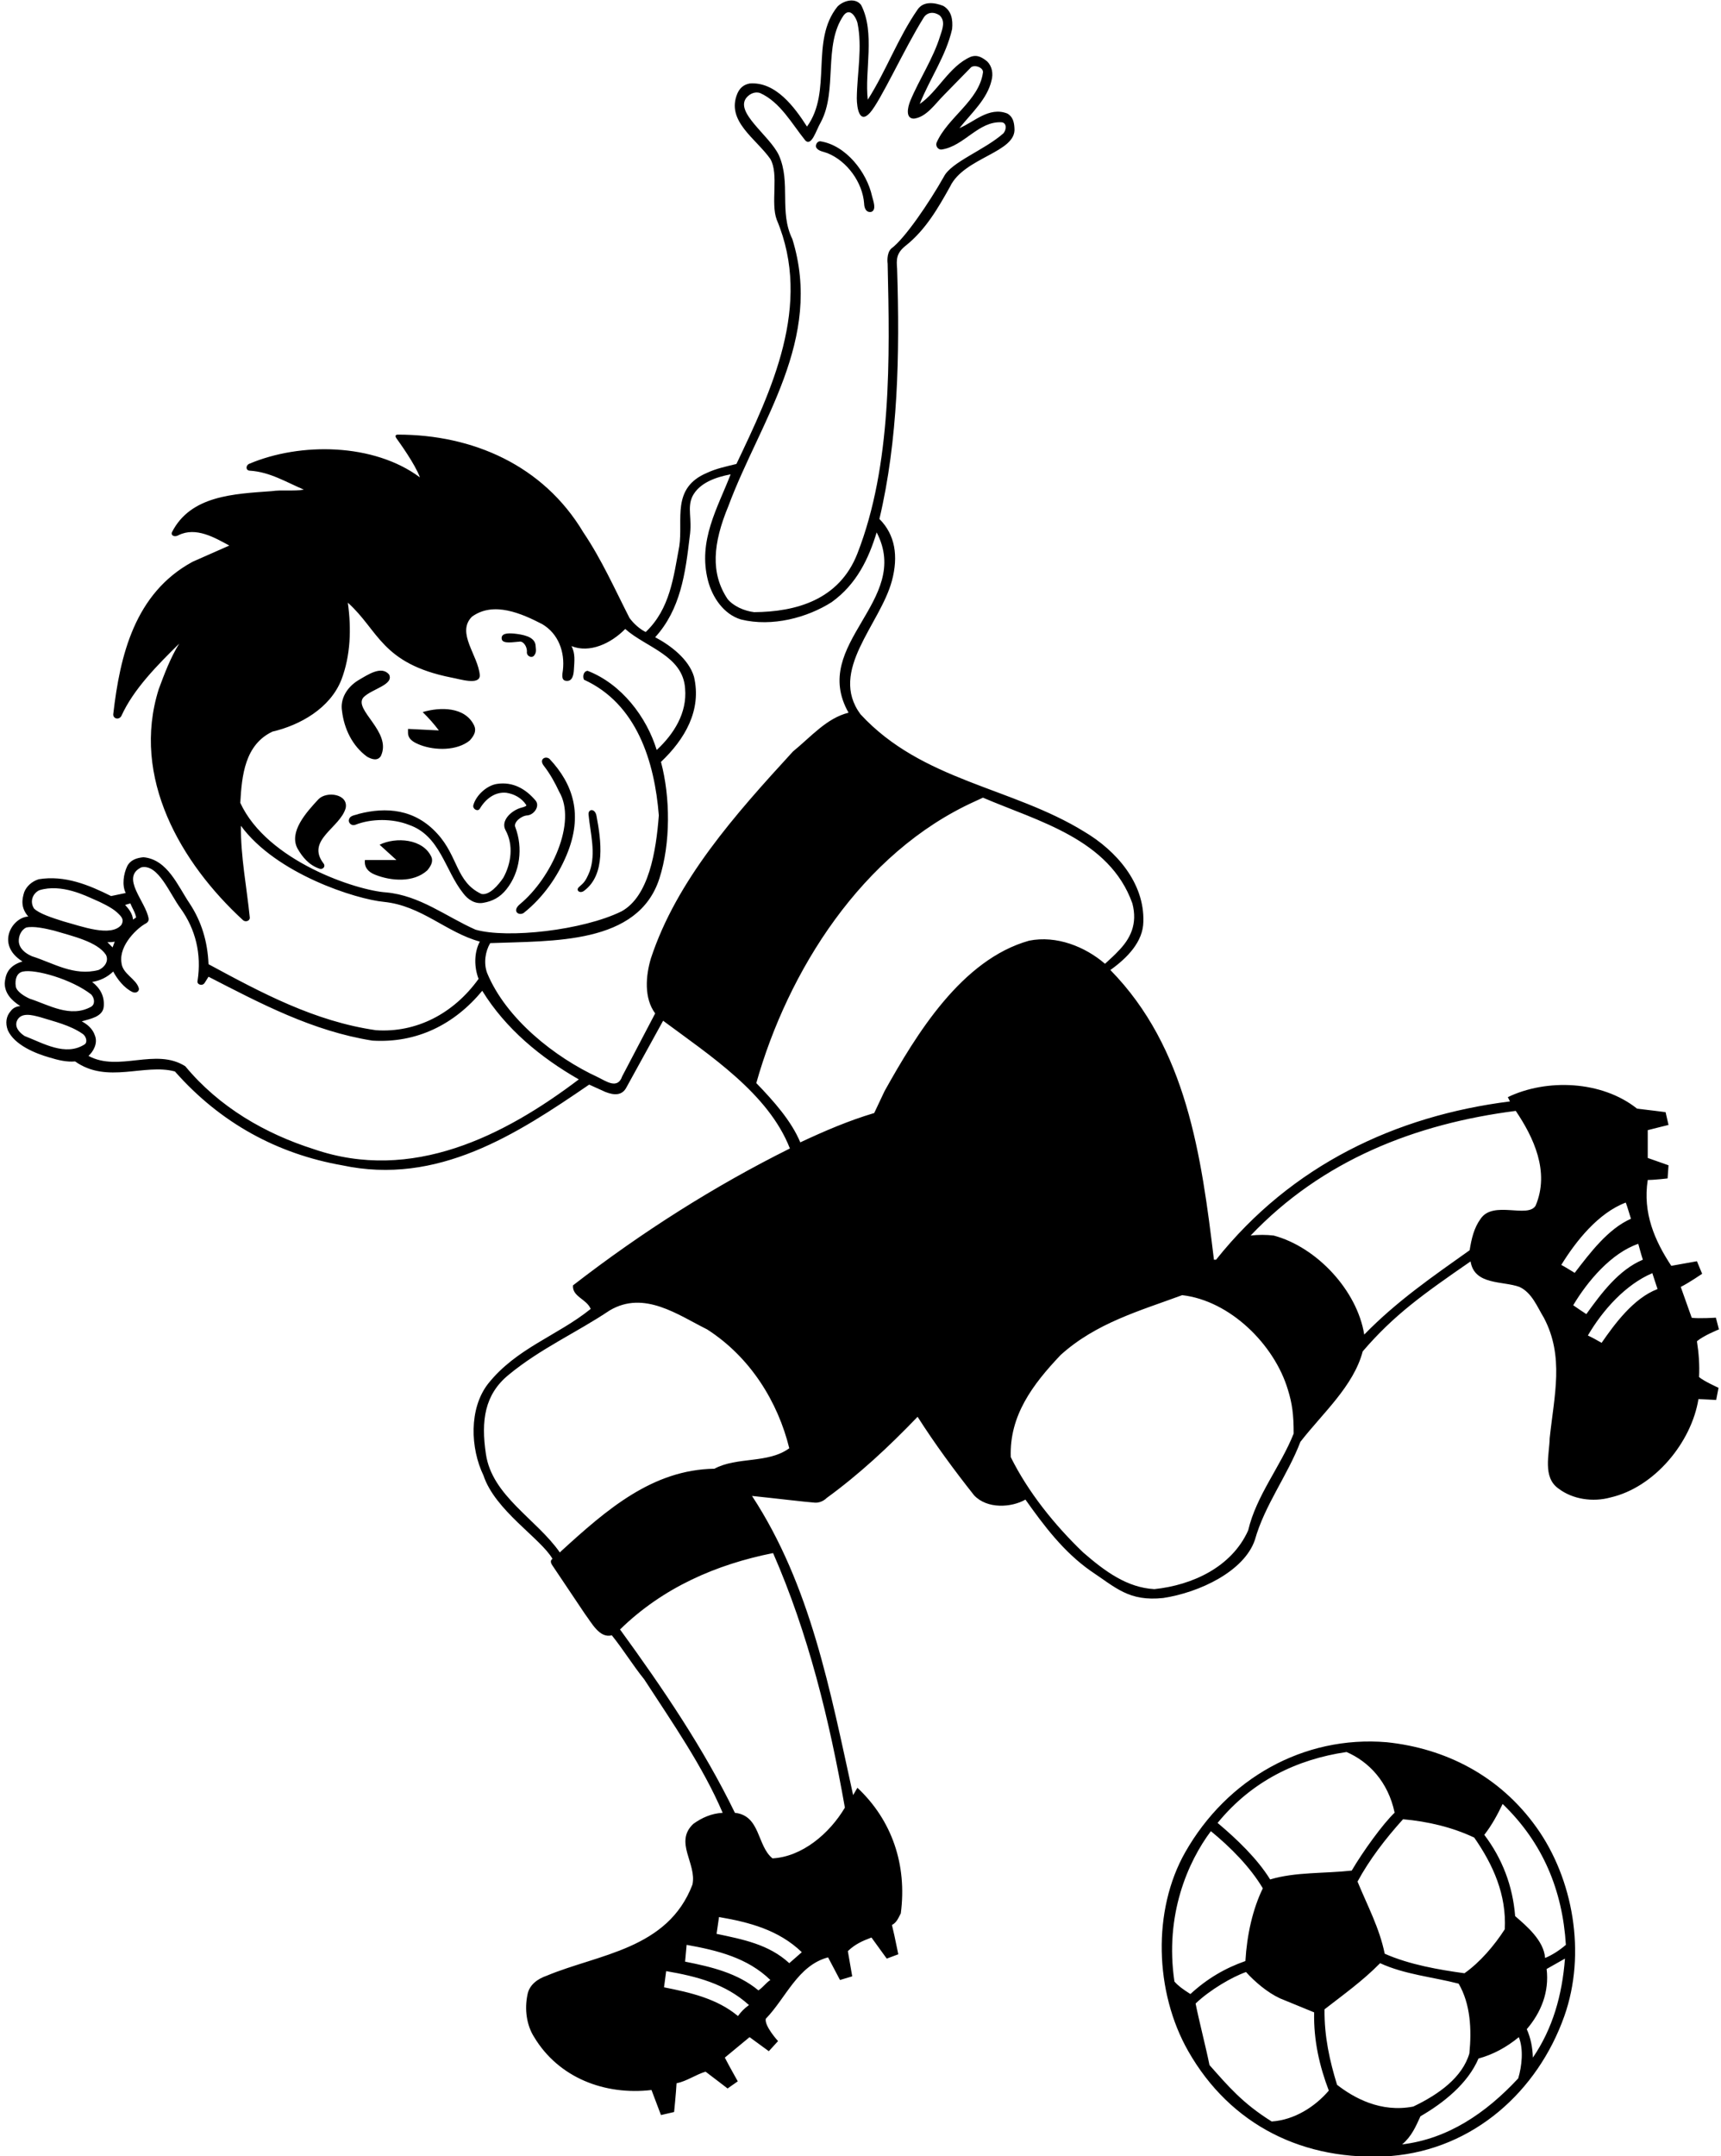 <?xml version="1.0" encoding="UTF-8"?>
<svg xmlns="http://www.w3.org/2000/svg" xmlns:xlink="http://www.w3.org/1999/xlink" width="507pt" height="635pt" viewBox="0 0 507 635" version="1.1">
<g id="surface1">
<path style=" stroke:none;fill-rule:nonzero;fill:rgb(0%,0%,0%);fill-opacity:1;" d="M 408.559 513.109 C 383.988 511.039 361.438 523.91 349.16 545.512 C 339.449 562.594 340.137 586.68 350.059 604.102 C 362.406 625.77 384.012 636.75 409.82 634.969 C 434.078 632.965 453.004 615.93 460.852 593.75 C 467.363 575.336 463.461 553.34 452.66 538.219 C 441.77 522.922 425.75 514.91 408.559 513.109 Z M 434.301 541.191 C 439.879 549.199 443.84 558.02 443.301 568.191 C 440.238 572.961 436.012 577.91 431.422 581.148 C 424.102 580.145 415.219 578.629 407.93 575.391 C 406.398 567.832 402.801 561.168 399.922 554.148 C 403.43 547.668 408.199 541.461 413.328 535.789 C 420.656 536.441 427.82 538.129 434.301 541.191 Z M 396.68 515.988 C 403.16 518.781 408.926 524.684 410.852 533.859 C 407.41 537.129 401.539 545.238 398.211 550.91 C 390.199 551.809 381.648 551.27 374.18 553.52 C 370.398 547.398 364.371 541.641 358.699 536.871 C 368.781 524.539 382.012 518.148 396.68 515.988 Z M 345.984 583.586 C 343.062 563.969 349.969 548.301 356.719 539.301 C 362.57 544.07 368.328 549.918 372.02 556.129 C 369.043 562.25 367.34 569.809 366.891 577.551 C 360.949 579.621 355.621 582.723 350.691 587.27 C 348.395 585.82 347.02 584.789 345.984 583.586 Z M 374.629 624.801 C 365.988 619.398 361.816 614.383 356.309 608.188 C 355.277 603.027 353.215 595.113 352.219 590.059 C 356.48 585.992 363.02 582.207 367.07 580.789 C 369.68 583.668 373.371 586.82 377.059 588.531 L 387.141 592.668 C 386.961 601.039 388.762 608.602 391.461 615.711 C 387.453 620.402 381.379 624.352 374.629 624.801 Z M 393.891 614 C 391.73 606.98 390.109 599.781 390.199 591.77 C 395.871 587.359 401.449 583.398 406.578 578.18 C 413.781 581.512 422.059 582.23 429.711 584.211 C 433.219 590.238 433.562 597.691 432.875 604.746 C 430.809 611.801 423.926 616.789 416.355 620.402 C 406.723 622.297 398.75 617.781 393.891 614 Z M 447.262 612.109 C 437.629 622.461 426.469 629.93 413.059 631.551 C 415.852 629.211 417.109 626.238 418.461 623.27 C 425.301 619.309 432.41 613.641 435.559 606.262 C 439.879 605.09 443.84 602.93 447.441 599.961 C 448.879 603.559 448.34 608.512 447.262 612.109 Z M 451.578 605.988 C 451.488 603.02 450.949 600.23 449.781 597.621 C 454.012 592.668 456.441 586.641 455.629 579.891 L 461.031 576.832 C 460.219 587.539 457.43 597.441 451.578 605.988 Z M 455.18 576.648 C 454.82 571.52 449.734 567.238 446.359 564.32 C 445.641 555.41 442.578 547.398 437.27 540.379 C 439.52 537.5 441.141 534.441 442.672 531.289 C 454.551 542.719 460.309 556.762 461.301 572.781 C 459.41 574.398 457.34 575.75 455.18 576.648 Z M 120.199 215.93 L 120.199 214.672 L 129.289 215.121 C 127.777 213.109 126.219 211.387 124.52 209.719 C 129.648 208.191 136.941 208.102 139.641 213.59 C 140.449 215.301 139.672 216.637 138.379 218.09 C 134.602 221.148 128.211 221.059 123.891 219.441 C 122.199 218.77 120.312 217.949 120.199 215.93 Z M 127.129 252.469 C 127.672 253.91 126.77 255.262 125.871 256.34 C 121.82 260.031 115.16 259.488 110.48 257.602 C 108.5 256.836 107.238 255.441 107.512 253.281 L 116.781 253.281 L 111.828 248.781 C 116.602 246.441 124.699 246.98 127.129 252.469 Z M 149.18 261.922 C 147.301 264.297 145.039 265.43 142.43 265.879 C 140 266.348 137.84 264.98 136.398 263 C 131.09 256.34 129.648 246.078 120.469 242.93 C 115.699 241.039 109.398 241.039 104.629 242.93 C 103.551 243.289 102.75 242.414 102.738 241.672 C 102.922 240.051 104.586 240.164 105.711 239.691 C 113.719 237.621 122.199 238.211 128.84 245.539 C 134.996 252.238 134.328 259.762 141.801 263.27 C 144.102 263.805 146.75 260.75 148.281 258.5 C 150.621 254.27 151.34 248.871 148.91 244.461 C 147.465 241.738 150.52 238.746 153.543 237.879 C 154.195 237.727 155.234 237.418 155.031 237.078 C 153.59 234.922 151.43 233.84 149.18 233.48 C 145.844 233.129 143.059 235.281 141.352 238.16 C 140.738 239.195 139.098 238.211 139.461 237.078 C 140.27 234.199 143.422 231.32 146.391 230.871 C 151.16 230.148 154.941 232.398 157.82 235.82 C 159.105 237.496 157.281 239.961 155.391 240.141 C 153.465 240.246 151.238 242.23 151.789 243.559 C 154.129 249.68 153.23 256.879 149.18 261.922 Z M 101.84 237.98 C 100.219 243.828 89.961 247.43 95.359 254.359 C 95.918 255.086 95.27 256.07 94.281 255.891 C 91 254.836 89.059 252.379 87.621 249.859 C 85.082 245 90.141 239.328 93.832 235.371 C 96.25 232.914 102.664 233.836 101.84 237.98 Z M 499.91 395.031 C 501.711 393.41 506.391 391.52 506.391 391.52 L 505.492 388.07 C 505.492 388.07 500.465 388.398 498.379 388.102 L 495.141 379.012 C 497.539 377.832 501.441 375.141 501.441 375.141 L 499.91 371.449 L 492.352 372.801 C 487.488 365.422 483.891 357.23 485.422 347.512 C 487.488 347.512 491.27 347.059 491.27 347.059 L 491.539 343.191 L 485.422 341.031 L 485.422 332.84 C 487.488 332.301 491.539 331.309 491.539 331.309 L 490.676 327.547 C 490.676 327.547 485.195 326.836 482.273 326.512 C 471.879 318.23 455.629 317.629 444.199 323.121 L 444.828 324.379 C 411.262 328.609 380.48 343.102 358.25 371 L 357.621 371 C 353.93 340.398 349.609 308.629 327.109 285.68 C 332.148 282.078 336.742 277.332 336.828 271.461 C 337.191 260.031 328.82 250.488 319.371 244.91 C 298.039 231.77 271.672 230.059 253.488 210.352 C 244.031 197.496 259.305 183.953 262.762 171.02 C 264.68 163.844 263.75 157.52 259.07 152.84 C 264.559 129.621 265.102 104.512 264.289 79.219 C 264.066 76.367 264.004 74.562 266.898 72.289 C 272.75 67.609 276.441 61.129 279.859 55.012 C 284 46.281 299.527 44.945 298.852 37.73 C 298.762 36.02 298.398 34.309 296.691 33.41 C 291.289 31.34 286.879 36.02 282.648 37.73 C 286.25 33.23 290.84 29.18 292.102 23.691 C 292.641 21.711 292.281 19.551 290.84 18.109 C 289.488 17.031 288.004 15.961 285.891 16.762 C 279.59 19.551 276.262 27.02 270.949 30.621 C 273.922 23.148 278.691 16.488 280.488 8.57 C 280.762 5.781 280.309 3.172 277.879 1.73 C 275.359 0.738 272.047 0.258 270.32 2.809 C 264.469 11.27 261.141 20.719 255.648 29.359 C 254.66 20.988 257.898 9.559 253.672 1.461 C 251.918 -0.828 248.449 0.199 246.738 1.91 C 238.551 12.078 245.301 26.84 237.738 37.281 C 234.051 31.52 228.469 23.961 220.82 24.59 C 218.844 24.98 217.852 26.121 217.219 27.559 C 213.828 35.672 222.711 40.789 226.941 46.82 C 229.531 51.293 226.945 59.73 228.828 64.73 C 239.449 89.93 227.121 115.219 216.949 136.641 C 213.785 137.418 211.012 137.988 208.309 139.25 C 197.68 143.715 201.289 153.02 200.121 160.852 C 198.41 169.941 197.422 179.301 190.219 186.141 C 188.422 185.238 186.711 183.711 185.449 182 C 181.129 173.539 177.262 164.809 171.859 156.801 C 159.98 136.91 139.102 128 117.23 128 C 117.23 128 115.977 127.953 116.781 129.078 C 117.586 130.207 122.27 136.641 123.711 140.602 C 110.211 130.52 88.52 130.16 73.309 136.641 C 72.391 137.125 72.34 138.559 73.582 138.621 C 79.52 138.98 84.379 142.039 89.512 144.199 C 86.539 144.738 83.031 144.199 80.059 144.648 C 68.902 145.461 56.121 145.91 50.629 156.801 C 50.305 157.93 51.691 158.188 52.609 157.609 C 57.738 155.09 63.23 158.328 67.551 160.672 L 56.75 165.441 C 39.652 174.711 35.355 193.113 33.379 210.211 C 33.156 211.68 35.09 212.184 35.781 210.801 C 39.379 202.879 46.488 195.77 52.789 189.559 C 50.18 193.789 48.469 198.379 46.762 202.969 C 38.57 228.98 53.285 254.188 71.602 271.012 C 72.332 271.664 73.691 271.219 73.582 270.199 C 72.68 261.199 70.879 252.289 70.969 243.199 C 81.41 257.422 104.914 264.836 113.09 265.609 C 124.25 266.75 131.449 274.609 141.352 277.309 C 139.641 280.551 139.641 284.781 140.988 288.289 C 133.609 298.551 122.629 304.219 110.75 303.41 C 92.66 300.801 77.09 292.43 61.43 283.969 C 61.16 277.309 59.359 271.371 55.852 266.059 C 52.43 261.02 49.371 253.102 42.262 252.469 C 40.371 252.648 38.48 253.191 37.488 255.078 C 36.41 257.328 35.871 260.66 37.039 263 L 32.719 263.898 C 26.238 260.66 19.129 257.691 11.391 258.949 C 9.41 259.578 7.844 260.961 7.125 262.762 C 6.492 264.828 6.02 267.281 8.332 269.93 C 3.594 270.148 -1.367 278.199 6.621 283.16 C 2.273 284.484 1.609 287.133 1.391 289.559 C 1.391 292.348 3.156 294.52 5.988 296.301 C 4.82 296.391 3.832 296.84 3.109 297.828 C 1.852 299.27 1.5 301.246 2.301 303.41 C 4.254 307.789 10.543 310.285 14.402 311.391 C 17.27 312.273 19.695 312.824 22.121 312.602 C 31.605 319.328 42.531 313.129 51.531 315.559 C 65.031 330.859 81.859 339.859 100.762 343.191 C 128.93 349.219 152.148 334.102 173.57 319.43 L 178.34 321.59 C 180.973 322.633 183.289 322.672 184.551 320.238 L 195.352 300.621 C 209.031 310.789 226.398 322.039 232.699 338.238 C 210.469 349.309 189.141 362.809 168.801 378.559 C 168.531 381.891 172.762 382.52 174.02 385.488 C 164.211 393.41 152.148 397.012 143.781 407.539 C 138.109 414.828 138.559 426.531 142.43 434.539 C 145.852 444.891 159.289 453.062 162.77 459.109 C 162.211 459.422 162.043 460.086 162.77 461.09 L 172.309 475.309 C 174.289 477.922 176.629 482.602 180.23 481.609 C 183.648 485.84 186.352 490.34 189.77 494.57 C 198.141 507.441 207.051 520.219 212.898 533.898 C 209.57 534.078 206.781 535.34 204.262 537.141 C 198.5 542.539 205.34 548.84 203.988 555.051 C 196.699 574.129 176.359 575.48 161.059 581.871 C 158.449 582.77 155.93 584.496 155.391 587.449 C 154.488 591.77 155.121 596.449 157.371 599.961 C 164.57 611.93 178.16 617.148 191.93 615.531 L 194.719 622.91 L 198.59 622.012 C 198.59 622.012 199.16 616.402 199.309 613.551 C 202.371 612.918 204.891 611.031 207.859 610.129 C 210.02 611.75 214.34 615.082 214.34 615.082 L 217.348 612.973 C 217.348 612.973 214.645 608.191 213.531 605.988 L 220.82 599.961 L 226.488 604.102 L 229.211 601.125 C 229.211 601.125 225.18 596.734 225.59 594.559 C 231.531 588.441 235.039 578.809 243.949 576.469 L 247.461 583.129 L 251.059 582.051 C 251.059 582.051 250.043 576.242 249.773 574.625 C 251.852 572.648 253.828 571.715 256.73 570.621 L 261.23 576.832 L 264.637 575.559 C 263.492 570.051 263.285 569.012 262.762 566.93 C 264.199 566.211 264.738 564.68 265.371 563.512 C 267.262 549.199 262.762 536.059 252.59 526.52 L 251.328 528.68 C 244.578 497.988 238.82 466.941 221.539 440.57 C 227.336 441.164 237.992 442.434 240.078 442.551 C 242.164 442.664 243.5 441.199 243.5 441.199 C 253.039 434.27 261.77 426.172 270.32 417.262 C 275.359 425.18 281.121 433.012 286.969 440.391 C 290.836 444.5 298 444 302.09 441.648 C 307.578 449.391 313.34 457.039 321.262 462.621 C 328.805 467.652 332.602 471.695 342.68 470.629 C 353.391 469.012 366.543 462.754 369.68 453.531 C 372.559 443.27 379.309 434.539 383.09 424.641 C 389.57 416.27 398.75 408.262 401.449 398 C 410.629 387.289 419.227 381.168 433.227 371.5 C 434.332 378.566 442.762 377.211 447.621 379.012 C 451.309 380.719 452.84 384.859 454.82 388.102 C 460.852 399.531 457.879 410.871 456.531 423.559 C 456.441 428.328 454.371 435.078 459.141 438.41 C 463.281 441.559 469.219 442.461 474.441 441.02 C 487.398 438.051 498.289 424.82 500.359 412.039 L 505.578 412.309 L 506.273 408.723 C 506.273 408.723 501.91 406.762 500.539 405.559 C 500.719 401.961 500.449 398.449 499.91 395.031 Z M 217.398 593.75 C 211.281 588.621 203.359 586.82 195.621 585.289 L 196.25 580.52 C 205.16 582.051 213.711 584.211 220.641 590.512 C 219.219 591.562 218.391 592.398 217.398 593.75 Z M 223.43 586.191 C 217.219 581.059 209.57 579.262 201.828 577.73 L 202.281 572.781 C 211.281 574.398 220.191 576.559 226.941 583.129 C 225.68 583.941 224.691 585.379 223.43 586.191 Z M 232.52 578.18 C 226.488 572.602 218.75 571.16 211.102 569.539 L 211.82 564.59 C 220.73 566.121 229.371 568.371 236.211 574.941 Z M 227.75 457.398 C 238.102 481.07 244.309 506.359 248.898 532.371 C 244.309 540.109 236.211 546.859 227.57 547.309 C 222.98 543.621 224.059 534.711 216.5 533.898 C 207.32 515 195.352 497.359 182.66 479.898 C 195.262 467.57 211.012 460.73 227.75 457.398 Z M 210.469 432.559 C 192.199 432.828 178.699 444.621 165.379 456.77 L 164.93 457.219 C 158.09 447.41 144.949 440.57 143.148 428.238 C 141.664 418.336 142.789 410.691 149.809 404.93 C 159.172 397.191 169.789 392.512 179.602 385.941 C 189.77 379.91 199.762 387.289 208.309 391.52 C 221.09 399.711 229.191 412.941 232.52 426.531 C 226.219 431.121 217.129 428.961 210.469 432.559 Z M 233.422 70.398 C 229.461 62.391 233.059 53.84 229.461 45.738 C 226.762 39.891 216.168 33 220.012 28.641 C 221 27.559 222.441 26.93 223.879 27.379 C 229.91 30.078 233.328 36.559 237.289 41.422 C 239.141 43.105 240.391 38.43 241.789 36.02 C 246.828 26.66 242.422 13.34 248.539 4.52 C 250.43 2.09 252.141 5.059 252.59 6.68 C 254.121 13.969 252.5 21.441 252.41 28.91 C 252.422 31.746 253.172 36.676 256.281 33.23 C 259.426 29.746 266.359 14.422 272.031 5.328 C 273.133 3.434 275.223 3.434 276.801 4.52 C 278.512 6.141 277.727 8.359 276.98 10.551 C 274.91 17.301 270.859 23.238 268.16 29.719 C 267.371 31.664 266.703 34.922 269.238 34.941 C 272.93 34.488 275.449 30.621 278.059 28.012 L 286.07 19.82 C 287.164 18.969 289.758 19.887 289.578 21.352 C 288.41 29.719 279.141 34.578 275.898 42.051 C 275.539 43.129 276.477 44.191 277.43 44.031 C 284.09 43.039 288.23 35.57 295.16 36.02 C 296.605 36.258 296.52 38.18 295.609 39.262 C 290.031 44.211 280.234 47.699 278.059 52.039 C 273.738 59.691 266.52 70.309 262.578 73.191 C 261.039 74.629 261.5 77.691 261.5 77.691 C 262.129 105.5 262.727 137.02 252.59 163.012 C 247.23 176.746 234.41 180.199 222.172 180.289 C 219.199 179.93 216.055 178.504 214.34 176.422 C 209.301 168.859 209.965 160.129 214.609 148.969 C 223.879 124.039 242.602 100.012 233.422 70.398 Z M 140.09 273.801 C 131.359 269.93 123.711 263.719 113.719 262.82 C 105.086 262.25 78.711 253.641 70.789 236.449 C 71.238 228.352 72.141 219.352 80.238 215.48 C 88.34 213.59 97.25 208.641 100.578 200.18 C 103.281 193.07 103.551 185.148 102.469 177.5 C 111.559 185.602 112.312 195.438 132.98 199.551 C 135.5 200 141.289 201.914 141.352 198.922 C 140.898 192.98 134.336 186.414 139.012 181.641 C 145.398 176.961 153.77 180.738 159.711 183.801 C 164.48 186.59 166.461 191.988 165.828 197.391 C 165.68 198.504 165.27 200.262 166.641 200.5 C 168.691 200.855 168.992 198.668 169.07 197.121 C 169.215 194.754 169.52 192.441 168.352 190.281 C 173.66 192.441 179.961 189.559 184.191 185.238 C 190.219 190.641 201.199 193.07 201.828 202.789 C 202.461 209.988 198.5 216.199 193.461 220.879 C 190.488 211.16 183.109 201.441 173.121 197.57 C 171.859 197.66 171.59 199.281 172.039 200.18 C 187.609 207.289 192.828 224.301 194.09 240.141 C 193.281 250.762 191.125 264 183.109 268.398 C 171.75 274 149.48 276.48 140.09 273.801 Z M 38.391 266.059 C 38.93 267.41 39.832 268.672 40.102 270.199 L 39.199 270.828 C 39.02 269.121 38.031 267.77 36.859 266.512 C 37.273 266.402 37.746 266.246 38.391 266.059 Z M 11.57 262.191 C 18.141 260.121 25.539 263.973 27.633 264.855 C 29.73 265.738 32.926 267.281 34.43 268.672 C 35.934 270.059 36.59 270.828 35.781 272.359 C 32.707 276.105 24.012 272.801 18.703 271.363 C 15.172 270.258 11.535 269.047 10.039 267.59 C 8.668 265.52 9.66 263.094 11.57 262.191 Z M 33.801 277.309 L 33.168 279.02 L 31.641 277.488 C 32.449 277.488 33.039 277.512 33.801 277.309 Z M 5.539 277.309 C 5.449 275.602 6.262 273.891 7.699 273.172 C 9.992 272.684 13.281 273.441 15.891 274.07 C 21.289 275.691 28.625 277.316 31.191 281.18 C 32.18 283.07 30.738 284.961 29.031 285.68 C 21.738 287.57 15.711 283.609 9.41 281.629 C 7.344 280.734 5.691 279.301 5.539 277.309 Z M 4.641 290.449 C 4.371 288.648 4.82 286.488 6.801 286.129 C 10.434 285.367 21.109 288.379 26.871 292.879 C 27.859 293.961 28.074 295.73 26.871 296.48 C 20.75 299.898 14.359 295.941 8.781 294.141 C 7.16 293.422 4.809 291.98 4.641 290.449 Z M 24.98 307.551 C 19.309 311.238 12.648 307.191 7.25 305.121 C 5.719 304.129 4.102 302.422 5.09 300.441 C 6.352 298.102 9.441 298.93 11.75 299.539 C 16.07 300.891 20.57 301.879 24.352 304.488 C 25.32 305.105 25.871 306.867 24.98 307.551 Z M 92.391 338.422 C 78.262 333.922 64.672 326.18 54.59 314.031 C 45.859 308.449 34.969 315.828 26.059 310.969 C 27.32 309.891 28.941 307.371 27.949 304.941 C 27.305 303.012 25.789 301.699 24.082 300.801 C 26.512 300.078 30.281 299.48 30.559 296.48 C 30.832 293.422 29.57 291.078 27.141 289.191 C 29.48 288.828 31.551 287.84 33.352 286.129 C 34.609 288.469 36.59 290.988 39.02 292.16 C 40.191 292.664 41.086 291.871 40.91 291.078 C 40.102 288.199 36.051 286.852 35.781 283.52 C 34.969 278.301 40.648 273.129 43.07 271.91 C 43.953 271.363 43.789 270.559 43.789 270.559 C 42.98 265.52 35.422 258.469 41.629 255.441 C 46.633 254.344 50 263.27 53.238 267.59 C 57.559 273.621 59.449 280.91 58.191 288.922 C 57.953 289.992 59.699 290.574 60.352 289.371 L 61.43 287.66 C 76.82 295.578 92.121 303.68 109.672 306.469 C 122.809 307.281 133.879 301.699 142.07 291.801 C 149 303.051 159.352 311.512 170.512 317.898 C 148.641 334.461 121.371 348.41 92.391 338.422 Z M 191.75 282.262 C 190.219 287.391 189.68 293.961 193.012 298.461 L 183.289 317 C 181.941 320.961 178.445 318.352 176.18 317.27 C 163.488 311.422 149.09 300.078 143.512 286.578 C 142.418 283.641 142.969 280.191 144.41 277.762 C 162.859 277.039 188 278.25 194.27 258.68 C 197.57 248.379 197.512 234.828 194.719 224.391 C 201.738 217.73 206.781 209.18 204.441 199.281 C 202.91 194.148 197.602 190.102 193.012 187.672 C 200.48 179.48 201.922 168.859 203.18 158.059 C 203.977 152.695 202.371 149.602 203.988 146.18 C 206.043 142.164 210.922 140.512 215.238 139.699 C 211.461 149.512 205.52 159.23 208.578 171.02 C 209.84 175.879 213.172 180.922 218.301 182.449 C 227.48 184.699 237.84 181.91 245.031 177.32 C 252.41 172.012 255.922 164.449 258.262 156.801 C 268.789 177.051 238.461 189.559 249.98 209.898 C 243.5 211.52 239 216.922 233.602 221.328 C 216.5 239.961 199.309 259.309 191.75 282.262 Z M 260.602 321.32 L 257.539 327.801 C 249.98 330.051 242.871 333.109 235.762 336.441 C 233.148 330.141 227.93 324.289 222.801 318.98 C 232.07 286.129 253.82 251.133 287.211 236.012 L 289.578 234.922 C 305.691 241.852 326.84 247.07 333.59 266.059 C 335.18 272.117 333.051 276.5 329.27 280.281 C 328.531 281.113 327.227 282.285 325.531 283.848 C 319.684 278.809 311.27 275.422 303.172 277.039 C 283.281 282.621 269.961 304.578 260.602 321.32 Z M 367.699 450.738 C 362.84 461.539 351.23 466.852 340.07 468.02 C 332.059 467.57 325.617 462.875 319.102 457.219 C 310.551 449.031 302.809 439.309 297.77 429.141 C 297.32 416.898 304.25 407.719 312.441 399.078 C 322.879 389.629 335.84 386.031 348.262 381.441 C 362.391 383.059 375.441 396.02 379.398 409.25 C 380.66 413.301 381.121 416.562 381.109 422.211 C 377.238 431.93 370.129 440.391 367.699 450.738 Z M 452.391 355.07 C 450.09 358.922 439.879 353.449 436.191 358.941 C 434.211 361.641 433.488 364.879 432.949 368.211 C 422.328 375.77 411.531 383.148 401.898 393.051 C 399.828 380.09 387.949 367.309 375.262 363.891 C 373.102 363.621 370.578 363.621 368.422 363.891 C 389.57 341.66 417.02 330.949 446.539 327.172 C 451.762 334.91 456.621 345.078 452.391 355.07 Z M 478.941 354.172 C 479.477 355.523 479.93 357.32 480.469 358.941 C 473.719 361.91 468.398 369.02 463.898 374.871 C 462.273 373.91 461.301 373.25 459.949 372.531 C 464.27 365.512 470.84 357.23 478.941 354.172 Z M 463.461 384.41 C 467.691 377.301 474.711 369.02 482.629 366.32 C 483.078 367.852 483.316 368.965 483.98 371 C 476.871 373.969 471.738 380.898 467.328 387.02 C 465.98 386.121 464.719 385.309 463.461 384.41 Z M 471.828 395.48 C 470.395 394.656 469.129 393.949 467.781 393.32 C 472.191 385.762 478.941 378.289 486.77 374.961 L 488.301 379.641 C 481.191 382.34 475.613 390.016 471.828 395.48 Z M 100.762 209.449 C 100.129 205.762 102.289 202.34 105.531 200.359 C 108.422 198.672 112.355 195.965 114.621 198.648 C 116.129 201.711 109.488 202.879 107.059 205.398 C 103.988 209.008 115.609 215.57 112.191 222.68 C 111.199 224.211 109.484 223.609 108.141 222.859 C 103.82 219.711 101.391 214.672 100.762 209.449 Z M 240.531 43.578 C 240.059 42.941 240.621 41.602 241.609 41.602 C 249.262 42.77 255.379 50.781 256.91 57.801 C 257.266 59.227 258.266 61.734 256.73 62.391 C 255.109 62.75 254.59 61.148 254.57 59.961 C 254.121 53.75 249.578 47.449 243.77 45.109 C 242.648 44.66 241.25 44.57 240.531 43.578 Z M 160.16 225.469 C 158.75 223.586 160.672 222.543 161.871 223.488 C 168.801 230.871 171.914 239.914 166.91 251.84 C 164.262 258.145 160.07 264.262 154.309 268.852 C 152.836 269.836 150.664 268.336 153.23 266.238 C 162.461 258.562 170 242.164 164.75 233.211 C 163.488 230.512 162.051 227.898 160.16 225.469 Z M 170.512 261.289 C 171.723 260.156 172.395 259.949 173.73 256.605 C 175.621 251.203 173.898 245.363 173.391 239.961 C 173.188 238.172 175.32 237.965 175.73 240.32 C 177.078 247.43 178.52 257.602 172.039 262.371 C 170.848 263.25 169.551 262.246 170.512 261.289 Z M 147.828 188.301 C 147.426 186.43 149.75 186.461 151.34 186.59 C 153.859 186.859 157.414 187.391 157.77 189.961 C 157.859 191.402 158.18 192.172 157.191 193.25 C 156.402 193.82 155.211 193.16 155.211 192.172 C 155.391 190.91 154.57 189.129 153.309 188.949 C 151.258 189.086 148.191 189.715 147.828 188.301 "/>
</g>
</svg>

